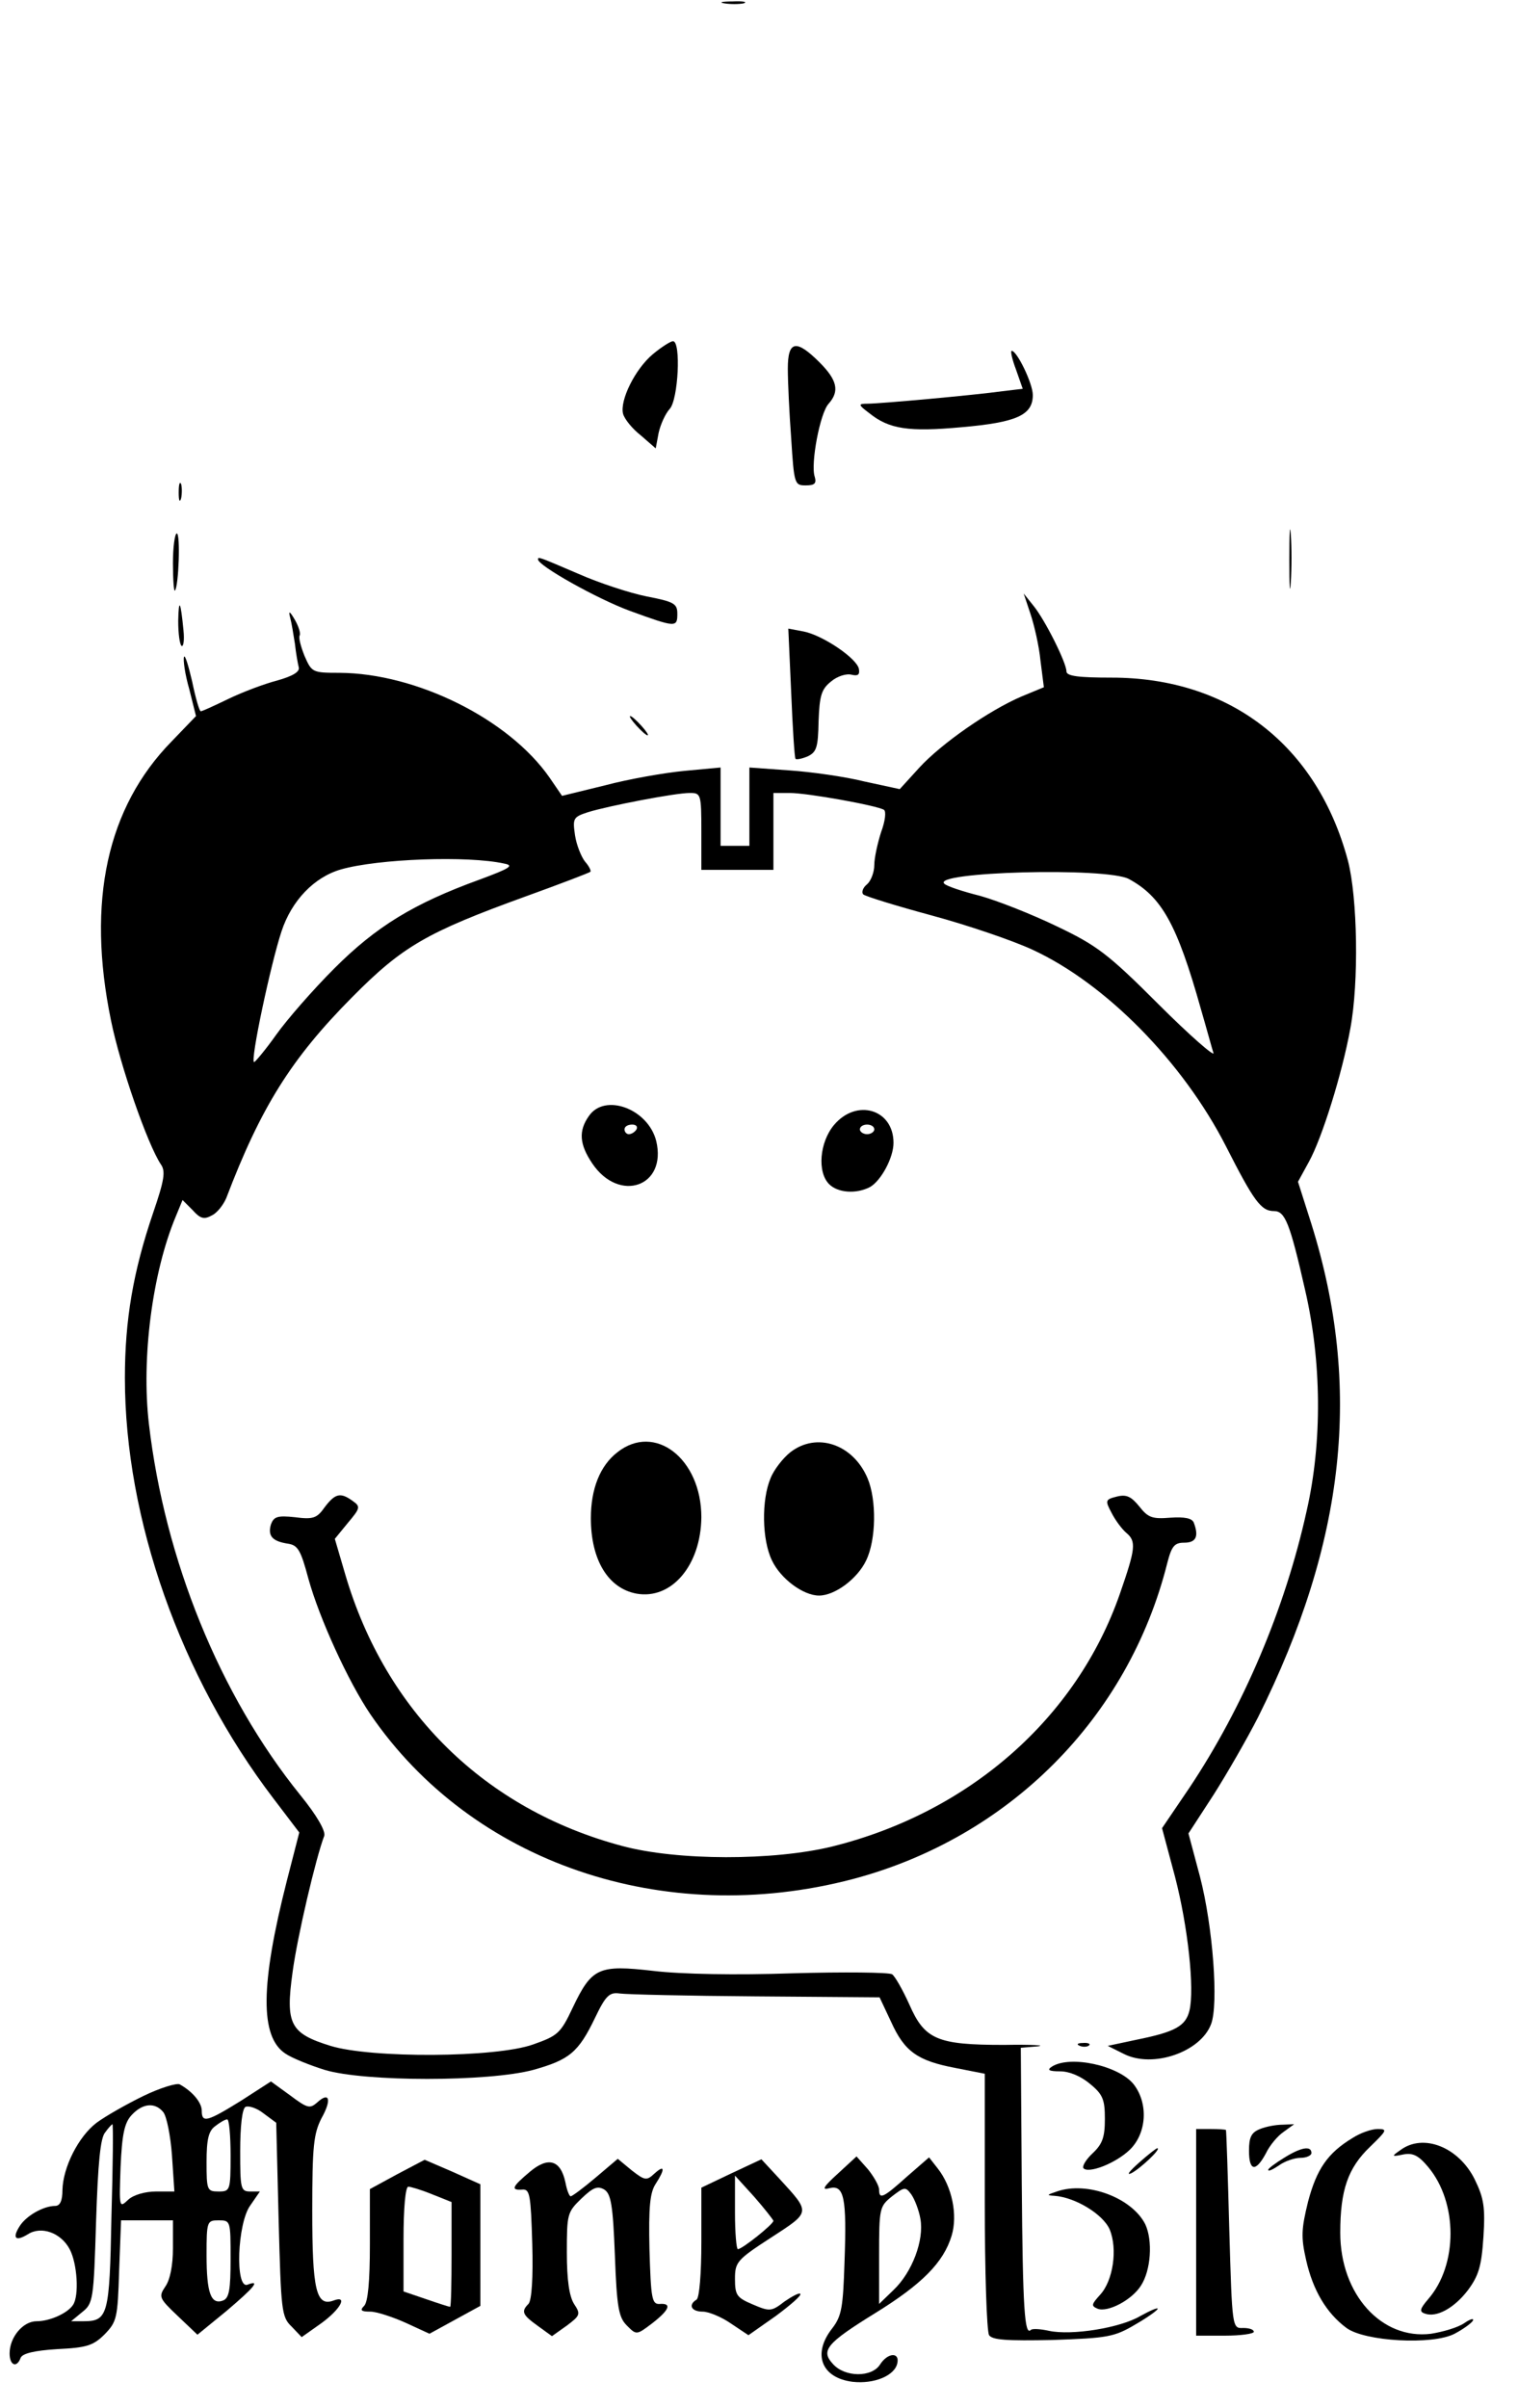 <?xml version="1.0" standalone="no"?>
<!DOCTYPE svg PUBLIC "-//W3C//DTD SVG 20010904//EN"
 "http://www.w3.org/TR/2001/REC-SVG-20010904/DTD/svg10.dtd">
<svg version="1.0" xmlns="http://www.w3.org/2000/svg"
 width="316pt" height="501pt" viewBox="0 0 316 501"
 preserveAspectRatio="xMidYMid meet">

<g transform="translate(0,501) scale(0.1,-0.1)"
fill="#000000" stroke="none">
<path d="M1508 5003 c12 -2 30 -2 40 0 9 3 -1 5 -23 4 -22 0 -30 -2 -17 -4z"/>
<path d="M1359 4273 c-37 -31 -69 -96 -62 -124 3 -11 19 -31 37 -45 l31 -27 6
32 c4 18 14 40 23 50 18 19 24 141 7 141 -5 0 -24 -12 -42 -27z"/>
<path d="M1640 4243 c0 -27 3 -92 7 -145 6 -95 7 -98 30 -98 19 0 23 4 19 18
-9 26 11 133 29 152 23 26 18 49 -19 86 -49 49 -66 45 -66 -13z"/>
<path d="M2115 4241 l14 -40 -42 -5 c-57 -8 -255 -26 -281 -26 -20 0 -20 -2 4
-20 41 -33 82 -39 191 -29 115 10 149 25 149 67 0 24 -33 92 -44 92 -3 0 1
-18 9 -39z"/>
<path d="M372 3985 c0 -16 2 -22 5 -12 2 9 2 23 0 30 -3 6 -5 -1 -5 -18z"/>
<path d="M2684 3845 c0 -55 1 -76 3 -47 2 29 2 74 0 100 -2 26 -3 2 -3 -53z"/>
<path d="M360 3838 c0 -34 2 -59 4 -57 8 8 12 119 4 119 -4 0 -8 -28 -8 -62z"/>
<path d="M1120 3846 c0 -13 123 -82 191 -107 96 -35 99 -35 99 -6 0 21 -7 25
-64 36 -35 7 -99 28 -142 47 -84 36 -84 36 -84 30z"/>
<path d="M2145 3733 c8 -24 18 -67 21 -98 l7 -55 -46 -19 c-68 -29 -167 -98
-213 -148 l-41 -45 -74 16 c-40 10 -111 20 -156 23 l-83 6 0 -82 0 -81 -30 0
-30 0 0 81 0 82 -75 -7 c-42 -4 -116 -17 -165 -30 l-90 -22 -26 38 c-85 122
-277 217 -437 218 -57 0 -58 1 -73 35 -8 20 -13 39 -10 43 2 4 -2 18 -10 32
-11 19 -14 20 -10 5 3 -11 7 -36 10 -55 2 -19 6 -41 8 -49 2 -9 -13 -18 -45
-27 -27 -7 -72 -24 -101 -38 -29 -14 -55 -26 -58 -26 -3 0 -11 28 -18 62 -8
34 -15 57 -17 51 -2 -6 2 -36 11 -67 l14 -56 -51 -53 c-134 -137 -177 -332
-126 -580 19 -94 76 -258 104 -300 10 -14 7 -33 -16 -100 -42 -123 -59 -224
-59 -344 0 -294 116 -622 309 -875 l54 -71 -26 -101 c-55 -216 -56 -324 -3
-359 13 -9 50 -24 82 -34 83 -25 341 -25 434 0 75 21 94 36 129 109 22 46 30
53 51 50 14 -2 141 -5 283 -6 l258 -2 24 -51 c28 -62 55 -81 134 -96 l61 -12
0 -265 c0 -146 4 -271 9 -279 7 -10 36 -12 132 -10 114 4 128 6 172 32 26 15
47 30 47 33 0 3 -16 -4 -36 -15 -42 -25 -143 -41 -190 -31 -18 4 -35 5 -38 2
-13 -13 -17 42 -19 305 l-2 282 35 3 c19 2 -12 4 -70 3 -139 0 -165 11 -197
84 -14 31 -30 59 -36 63 -7 4 -100 5 -207 2 -118 -4 -232 -2 -290 5 -114 13
-128 7 -168 -77 -25 -53 -31 -58 -82 -76 -78 -28 -338 -29 -422 -3 -84 26 -94
45 -79 153 10 75 49 240 66 284 3 10 -15 42 -50 85 -168 208 -282 490 -315
772 -16 137 7 315 56 432 l14 34 21 -21 c16 -18 24 -20 40 -11 11 5 24 22 30
36 72 189 135 290 262 418 105 106 155 135 362 210 72 26 132 49 134 51 2 2
-3 12 -11 21 -8 10 -18 35 -21 55 -5 35 -4 38 27 48 42 13 181 40 212 40 23 0
24 -2 24 -80 l0 -80 75 0 75 0 0 80 0 80 34 0 c37 0 181 -26 196 -35 5 -3 3
-23 -6 -47 -7 -22 -14 -53 -14 -68 0 -15 -7 -33 -15 -40 -9 -7 -12 -17 -8 -21
4 -4 69 -24 143 -44 74 -20 168 -52 209 -71 152 -70 313 -233 403 -409 58
-114 73 -135 100 -135 23 0 33 -24 65 -165 34 -147 36 -315 3 -459 -45 -204
-132 -408 -244 -576 l-57 -84 27 -101 c27 -104 41 -234 30 -279 -8 -32 -30
-44 -109 -60 l-61 -13 34 -17 c60 -30 159 4 181 62 16 41 4 203 -23 307 l-24
90 52 80 c28 44 70 117 93 162 182 365 217 687 111 1026 l-28 88 23 42 c27 49
69 183 86 277 18 96 15 272 -5 349 -64 240 -246 381 -492 381 -68 0 -94 3 -94
13 0 18 -45 108 -69 137 l-20 25 14 -42z m-1095 -520 c21 -4 11 -10 -51 -33
-138 -50 -216 -98 -303 -185 -45 -45 -99 -107 -121 -138 -22 -31 -43 -56 -46
-57 -9 0 35 206 57 272 21 64 68 113 124 129 77 22 264 29 340 12z m1300 -32
c68 -37 100 -93 150 -271 12 -41 23 -82 26 -91 3 -9 -49 36 -114 101 -106 106
-129 123 -213 163 -52 25 -123 53 -159 63 -36 9 -69 20 -74 25 -29 25 337 35
384 10z"/>
<path d="M371 3718 c0 -26 3 -49 7 -52 4 -2 6 12 4 32 -6 62 -10 69 -11 20z"/>
<path d="M1647 3569 c3 -74 7 -136 9 -138 2 -2 13 0 25 5 19 9 22 19 23 73 2
54 6 67 26 83 13 11 32 17 43 14 13 -3 17 0 15 12 -4 22 -75 70 -115 78 l-32
6 6 -133z"/>
<path d="M1325 3500 c10 -11 20 -20 23 -20 3 0 -3 9 -13 20 -10 11 -20 20 -23
20 -3 0 3 -9 13 -20z"/>
<path d="M1226 2688 c-22 -31 -20 -59 7 -99 56 -83 156 -48 133 47 -17 67
-107 100 -140 52z m99 -28 c-3 -5 -10 -10 -16 -10 -5 0 -9 5 -9 10 0 6 7 10
16 10 8 0 12 -4 9 -10z"/>
<path d="M1736 2669 c-30 -36 -35 -98 -10 -123 18 -18 56 -21 85 -6 23 13 49
61 49 92 0 70 -77 93 -124 37z m84 -9 c0 -5 -7 -10 -15 -10 -8 0 -15 5 -15 10
0 6 7 10 15 10 8 0 15 -4 15 -10z"/>
<path d="M1285 1988 c-36 -28 -55 -76 -55 -137 0 -87 36 -146 95 -157 73 -13
134 59 135 159 0 122 -97 197 -175 135z"/>
<path d="M1645 1988 c-15 -12 -34 -36 -41 -54 -19 -45 -18 -128 3 -171 18 -38
65 -73 98 -73 33 0 80 35 98 73 21 43 22 126 3 171 -30 71 -106 97 -161 54z"/>
<path d="M676 1874 c-16 -23 -24 -26 -62 -21 -37 4 -44 1 -50 -15 -7 -24 3
-35 35 -40 21 -3 27 -13 43 -73 23 -83 83 -214 129 -282 211 -309 611 -446
1004 -343 325 86 574 335 655 658 9 35 15 42 35 42 25 0 31 13 20 42 -4 9 -19
12 -49 10 -37 -3 -46 0 -64 23 -17 21 -27 26 -47 21 -24 -6 -25 -8 -11 -34 8
-16 22 -34 30 -41 22 -18 20 -33 -13 -128 -90 -258 -313 -454 -598 -525 -122
-30 -323 -30 -438 1 -285 76 -492 279 -576 564 l-22 75 27 33 c26 31 27 34 10
46 -25 18 -36 16 -58 -13z"/>
<path d="M2248 753 c7 -3 16 -2 19 1 4 3 -2 6 -13 5 -11 0 -14 -3 -6 -6z"/>
<path d="M2190 710 c-11 -7 -7 -10 17 -10 19 0 43 -10 62 -26 27 -22 31 -33
31 -73 0 -38 -5 -52 -25 -71 -13 -12 -22 -26 -20 -31 9 -13 67 9 97 38 35 34
39 96 8 136 -31 39 -132 61 -170 37z"/>
<path d="M299 649 c-35 -17 -79 -42 -98 -56 -38 -29 -70 -93 -71 -140 0 -22
-5 -33 -15 -33 -24 0 -60 -20 -74 -42 -16 -25 -9 -33 17 -17 28 18 69 3 87
-31 16 -30 20 -97 7 -116 -11 -17 -48 -34 -76 -34 -28 0 -56 -33 -56 -67 0
-25 15 -31 23 -9 4 9 28 15 76 18 61 3 75 7 99 31 25 26 27 33 30 132 l4 105
54 0 54 0 0 -58 c0 -36 -6 -66 -16 -80 -14 -21 -13 -24 26 -61 l41 -39 60 49
c59 50 72 66 44 55 -26 -9 -21 128 6 165 l20 29 -20 0 c-20 0 -21 6 -21 84 0
51 4 88 11 92 6 3 23 -2 37 -13 l27 -20 5 -201 c5 -190 6 -203 27 -223 l21
-22 41 29 c40 29 56 59 25 47 -36 -13 -44 23 -44 187 0 135 3 160 19 192 22
39 17 57 -9 33 -15 -13 -20 -12 -56 15 l-40 29 -62 -40 c-71 -44 -82 -47 -82
-21 0 17 -19 40 -46 55 -6 3 -40 -7 -75 -24z m41 -34 c7 -9 15 -49 18 -90 l5
-75 -38 0 c-23 0 -47 -7 -58 -17 -19 -18 -19 -17 -16 68 3 68 8 92 23 108 23
25 49 27 66 6z m140 -90 c0 -73 -1 -75 -25 -75 -24 0 -25 3 -25 61 0 47 4 65
18 75 9 7 20 14 25 14 4 0 7 -34 7 -75z m-248 -127 c-4 -208 -7 -218 -60 -218
l-24 0 23 19 c23 18 24 26 29 189 4 122 9 174 19 185 7 10 14 17 15 17 2 0 1
-87 -2 -192z m248 -88 c0 -65 -3 -82 -16 -87 -25 -9 -34 16 -34 95 0 70 1 72
25 72 25 0 25 -1 25 -80z"/>
<path d="M2623 580 c-18 -7 -23 -17 -23 -45 0 -43 14 -45 35 -6 8 17 25 37 37
45 l22 16 -24 -1 c-14 0 -35 -4 -47 -9z"/>
<path d="M2490 365 l0 -215 60 0 c33 0 60 4 60 8 0 5 -10 8 -22 8 -23 -1 -23
-1 -29 204 -3 113 -6 206 -7 208 -1 1 -15 2 -32 2 l-30 0 0 -215z"/>
<path d="M2815 561 c-51 -31 -74 -64 -92 -132 -14 -57 -15 -74 -4 -122 14 -62
42 -110 84 -141 38 -28 179 -36 225 -12 17 9 34 21 38 27 3 6 -5 4 -18 -5 -13
-9 -44 -18 -69 -22 -103 -13 -189 82 -189 210 0 89 16 135 62 179 35 34 37 37
16 37 -13 0 -36 -8 -53 -19z"/>
<path d="M2915 536 c-19 -13 -18 -14 6 -9 20 4 32 -2 52 -26 62 -74 62 -204 0
-275 -17 -20 -19 -26 -7 -30 24 -9 61 11 90 49 22 30 28 49 32 110 4 62 1 81
-18 120 -33 67 -107 97 -155 61z"/>
<path d="M2370 509 c-19 -17 -26 -26 -15 -21 18 9 64 52 54 52 -2 0 -20 -14
-39 -31z"/>
<path d="M2673 520 c-18 -11 -33 -22 -33 -25 0 -4 10 1 22 9 12 9 33 16 45 16
13 0 23 5 23 10 0 16 -22 12 -57 -10z"/>
<path d="M827 486 l-57 -31 0 -115 c0 -77 -4 -120 -12 -128 -9 -9 -7 -12 13
-12 13 0 46 -11 73 -23 l50 -23 53 29 53 29 0 126 0 127 -58 26 -58 25 -57
-30z m73 -42 l40 -16 0 -109 c0 -60 -1 -109 -3 -109 -2 0 -24 7 -50 16 l-47
16 0 109 c0 64 4 109 10 109 5 0 28 -7 50 -16z"/>
<path d="M1103 491 c-37 -31 -41 -39 -15 -37 15 1 17 -12 20 -113 2 -69 -1
-118 -8 -125 -16 -16 -12 -23 20 -46 l29 -21 31 22 c28 21 29 24 15 45 -10 16
-15 50 -15 107 0 80 1 84 30 112 25 24 34 27 48 19 14 -9 18 -33 22 -137 4
-109 8 -129 25 -146 20 -20 20 -20 53 5 36 28 41 42 15 40 -16 -1 -18 12 -21
113 -2 89 1 119 13 137 20 31 19 41 -3 21 -16 -15 -20 -14 -47 7 l-29 24 -46
-39 c-26 -22 -49 -39 -52 -39 -3 0 -8 13 -11 29 -10 47 -36 54 -74 22z"/>
<path d="M1523 488 l-63 -30 0 -113 c0 -65 -4 -116 -10 -120 -18 -11 -11 -25
13 -25 12 0 39 -11 59 -25 l36 -24 57 40 c31 23 54 43 51 46 -2 3 -17 -5 -33
-16 -27 -21 -31 -21 -66 -6 -33 14 -37 19 -37 53 0 35 4 40 75 86 83 54 83 51
18 122 l-38 41 -62 -29z m87 -99 c0 -7 -65 -59 -74 -59 -3 0 -6 34 -6 76 l0
77 40 -44 c21 -24 39 -47 40 -50z"/>
<path d="M1744 487 c-31 -28 -34 -35 -17 -30 30 7 36 -19 31 -154 -3 -94 -6
-112 -25 -137 -43 -54 -23 -104 42 -112 45 -5 88 13 93 39 5 23 -20 22 -36 -3
-17 -27 -73 -27 -98 1 -26 28 -14 43 88 106 97 60 142 105 159 161 13 43 1
102 -29 140 l-18 23 -46 -40 c-50 -45 -58 -48 -58 -27 0 8 -11 27 -23 42 l-24
27 -39 -36z m172 -94 c8 -44 -17 -111 -56 -148 l-30 -29 0 101 c0 99 1 102 27
123 26 20 28 20 40 4 7 -10 16 -33 19 -51z"/>
<path d="M2200 450 c-21 -7 -22 -8 -5 -9 43 -3 101 -38 115 -70 17 -41 7 -107
-20 -136 -18 -20 -19 -23 -5 -29 21 -8 71 18 90 48 21 32 25 94 9 128 -28 55
-121 90 -184 68z"/>
</g>
</svg>
